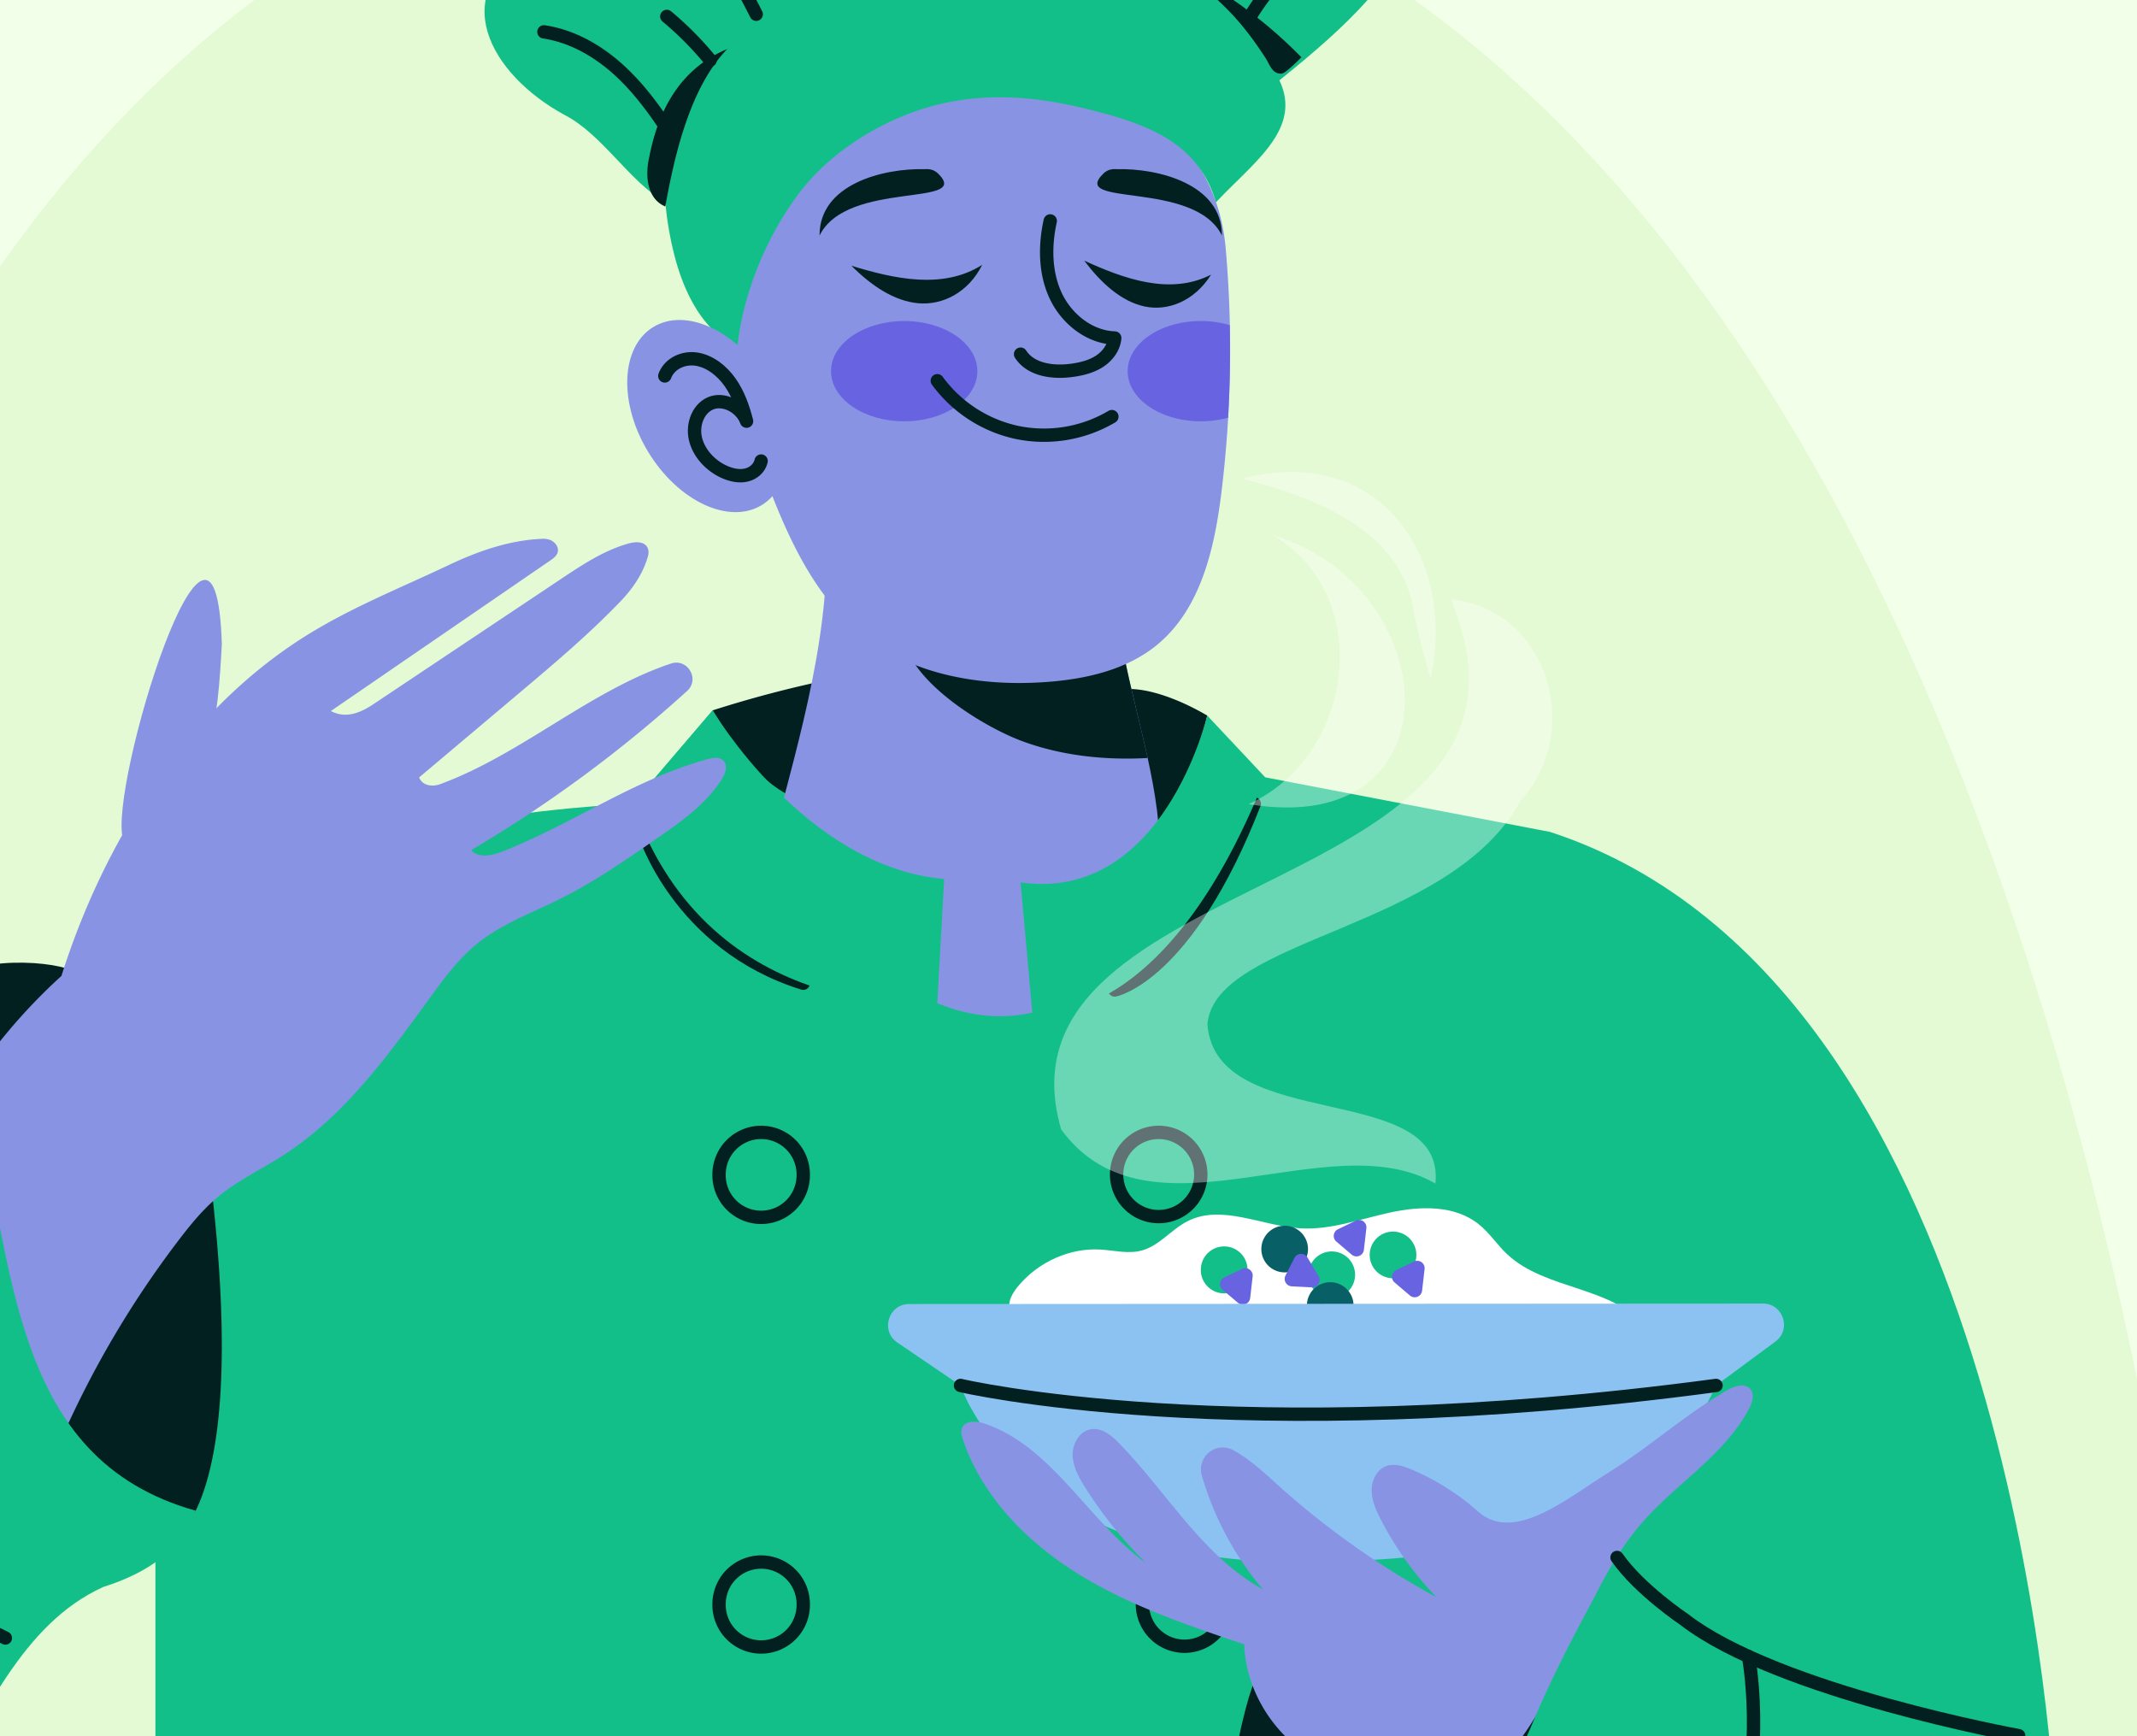 <svg xmlns="http://www.w3.org/2000/svg" width="160" height="130" fill="none"><rect width="100%" height="100%" fill="#333333" stroke="none"/><g clip-path="url(#a)"><path fill="#049674" d="M0 0h160v130H0z"/><path fill="#F2FFE9" d="M172 139V-7H-20v146z"/><path fill="#D4F5BD" d="M-32.573 135.444s2.9-149.409 94.678-149.409 102.723 149.409 102.723 149.409z" opacity=".47"/><path fill="#8893E3" d="M16.609 48.223c-.478-15.375-8.523 10.75-7.4 14.606-.093.95.957.99 1.637.52 5.002-3.098 5.48-9.817 5.763-15.126"/><path fill="#13BF89" d="m53.358 53.189-5.977 6.993S18.019 61.22 11.636 72.58v88.977s80.68 20.512 132.766-18.085l9.447-8.03s-2.505-61.616-37.787-73.15l-28.674-5.495z"/><path stroke="#032021" stroke-linecap="round" stroke-linejoin="round" stroke-miterlimit="10" d="M60.14 87.941a3.152 3.152 0 1 1-6.303 0 3.152 3.152 0 0 1 6.304 0m29.764 0a3.152 3.152 0 1 1-6.304 0 3.152 3.152 0 0 1 6.304 0m-29.765 32.17a3.152 3.152 0 1 1-6.303 0 3.152 3.152 0 0 1 6.304 0m31.696 0a3.152 3.152 0 1 1-6.304 0 3.152 3.152 0 0 1 6.304 0"/><path fill="#032021" d="M90.386 53.577c-.69 3.114-2.286 5.943-3.861 8.718l-2.038-5.224c-.41-1.048-.822-2.104-1.083-3.201-.233-.98-.697-2.096.508-2.25 2.05-.258 4.764.95 6.474 1.957m-27.437-2.865a87 87 0 0 0-9.591 2.476c1.843 3.028 4.083 6.343 7.568 6.994a28.5 28.5 0 0 0 1.82-9.687"/><path stroke="#032021" stroke-linecap="round" stroke-linejoin="round" stroke-miterlimit="10" d="M48.217 62.294s2.556 8.41 11.923 11.327m23.32.502s5.398-1.017 10.447-13.94"/><path fill="#8893E3" d="M61.475 35.722c1.347 8.265-.77 16.376-2.842 24.253 1.868 10.02 12.755 20.791 22.87 13.977 10.754-7.34 1.846-20.54 2.05-30.562-5.43-5.559-14.433-8.018-22.078-7.668"/><path fill="#032021" d="M85.926 56.758c-.998-4.574-2.457-9.242-2.374-13.369a21 21 0 0 0-2.443-2.118 9.5 9.5 0 0 0-2.118-.336c-3.154-.157-10.626 1.414-11.415 5.305-.826 4.078 5.883 8.11 8.912 9.237 2.998 1.116 6.239 1.452 9.438 1.28"/><path fill="#8893E3" d="M91.77 18.6a87.6 87.6 0 0 1-.317 18.238c-.514 4.2-1.533 8.716-4.79 11.419-2.302 1.912-5.387 2.6-8.373 2.812-4.776.339-9.841-.49-13.612-3.44-3.484-2.724-5.471-6.91-7.065-11.035-1.333-3.45-2.49-7.028-2.63-10.723-.3-7.914 4.576-15.78 11.795-19.034C76.876 2.287 90.742 6.81 91.77 18.6"/><path fill="#13BF89" d="M42.272 8.607c-5.578-3.023-9.043-9.177-2.216-12.99 2.029-3.602.497-8.224 2.044-12.07 1.133-4.9 5.76-6.567 10.066-7.753 3.91-4.15 5.75-10.389 12.26-11.877 7.28-2.932 13.49 1.902 19.968 4.201 4.158.814 9.525-1.352 12.975 1.775 2.935 2.805 1.102 7.772 3.109 11.218 11.167 10.58 4.509 17.627-5.393 25.462-11.6-6.414-27.541-1.576-38.9 3.555-1.88.957-4.113 5.624-6.371 5.02-2.721-1.577-4.7-5.075-7.542-6.54"/><path fill="#13BF89" d="M55.202 26.016c-2.591-1.243-3.991-4.108-4.706-6.892a24.8 24.8 0 0 1-.617-8.976c.57-4.973 6.91-9.396 11.328-11.75 5.67-3.02 12.595-3.358 18.976-2.611s12.6 4.35 15.53 10.069c1.913 3.736-1.801 6.228-4.67 9.292-1.35-4.556-5.247-5.911-9.864-7.036-3.605-.88-7.745-1.306-11.967 0-3.545 1.097-7.096 3.354-9.346 6.305-2.455 3.219-4.248 7.573-4.664 11.599"/><path fill="#032021" d="M48.612 11.746c-.31 1.31-.22 3.122 1.199 3.714.706-3.899 1.867-8.933 4.646-11.794-3.433 1.435-5.128 4.413-5.845 8.08M85.098-3.82a34.6 34.6 0 0 1 12.336 8.104c.009.009-1.182 1.223-1.477 1.232-.727.023-.86-.643-1.214-1.187-.79-1.214-1.634-2.364-2.641-3.411a20.1 20.1 0 0 0-7.004-4.738"/><path stroke="#032021" stroke-linecap="round" stroke-linejoin="round" stroke-miterlimit="10" d="M50.002 9.74c-1.115-1.702-2.346-3.35-3.877-4.69s-3.388-2.365-5.401-2.664M53.17 4.5a24.4 24.4 0 0 0-3.245-3.271m6.694-.163a114 114 0 0 0-3.88-6.995m40.963 7.007A19.1 19.1 0 0 1 99.22-4.64"/><path fill="#8893E3" d="M48.54 33.853c2.243 3.682 6.046 5.457 8.494 3.965 2.449-1.492 2.616-5.685.373-9.367-2.243-3.68-6.046-5.457-8.494-3.965s-2.615 5.685-.373 9.367"/><path stroke="#032021" stroke-linecap="round" stroke-linejoin="round" stroke-miterlimit="10" d="M49.774 28.15c.349-.937 1.4-1.416 2.389-1.257.99.16 1.889.864 2.5 1.732.613.868.97 1.891 1.233 2.911-.38-1.03-1.59-1.69-2.55-1.389-1.01.318-1.536 1.564-1.282 2.685s1.157 2.058 2.185 2.51c.521.23 1.095.35 1.62.23s.992-.507 1.117-1.052"/><path fill="#032021" d="M73.537 19.83c-1.027 2.07-2.972 3.043-4.793 2.875s-3.525-1.334-5-2.809c3.159.97 6.86 1.813 9.793-.067m17.138.733c-1.243 1.99-3.244 2.762-4.988 2.383-1.744-.38-3.256-1.76-4.51-3.43 2.945 1.347 6.432 2.627 9.498 1.047M61.36 17.637c2.068-4.195 11.534-2.078 8.856-4.661-.336-.324-.742-.327-.981-.31-3.08-.08-7.89 1.108-7.874 4.97m30.127.001c-2.067-4.195-11.533-2.078-8.855-4.661.336-.324.742-.327.98-.31 3.08-.08 7.89 1.108 7.875 4.97"/><path fill="#6864E1" d="M73.178 27.792c0 2.074-2.453 3.755-5.48 3.755-3.025 0-5.478-1.68-5.478-3.755 0-2.074 2.453-3.755 5.479-3.755s5.479 1.681 5.479 3.755"/><path stroke="#032021" stroke-linecap="round" stroke-linejoin="round" stroke-miterlimit="10" d="M70.178 28.507a10 10 0 0 0 6.013 3.882 9.98 9.98 0 0 0 7.056-1.195m-4.615-14.652c-.41 1.862-.398 3.876.41 5.602s2.513 3.1 4.419 3.165c-.061.717-.54 1.353-1.142 1.745-.604.392-1.321.57-2.034.671-1.416.2-3.096-.007-3.873-1.207"/><path fill="#6864E1" d="M84.43 27.791c0 2.074 2.453 3.755 5.479 3.755.72 0 1.408-.098 2.038-.27a88 88 0 0 0 .127-6.933 7.7 7.7 0 0 0-2.165-.306c-3.026 0-5.48 1.681-5.48 3.754"/><path fill="#13BF89" d="M53.358 53.189S60.296 64.92 70.69 65.814l-.512 9.29S53.19 76.893 47.38 60.183zm37.028.387S87.1 67.601 76.412 66.07l.876 9.74s9.647 1.982 17.444-17.602z"/><path fill="#032021" d="M92.99 129.04c-.674 2.855-.794 5.339.549 7.947 1.29 2.506 3.71 4.536 6.53 4.489 2.819-.047 6.702-.46 8.973-2.13 5.961-4.384 8.352-12.664 8.094-20.059-5.079 2.376-10.645 3.671-16.247 3.826-5.652.156-6.536.164-7.898 5.927"/><path fill="#fff" d="M82.397 93.562c1.033.063 2.088.342 3.087.07 1.323-.358 2.219-1.585 3.443-2.201 2.553-1.287 5.55.365 8.406.54 2.295.14 4.52-.7 6.767-1.187s4.814-.56 6.61.877c.808.646 1.38 1.539 2.133 2.249 2.899 2.73 7.991 2.37 10.411 5.533-9.389 1.908-19.041 1.99-28.622 2.065-5.088.04-10.339.063-15.237-1.504-2.285-.731-5.246-1.293-3.073-3.811 1.487-1.725 3.79-2.772 6.075-2.631"/><path fill="#13BF89" d="M106.044 94.022a1.747 1.747 0 1 1-3.489-.177 1.747 1.747 0 0 1 3.489.177m-4.589 1.516a1.747 1.747 0 1 1-3.49-.177 1.747 1.747 0 0 1 3.49.177"/><path fill="#085F66" d="M101.339 97.84a1.746 1.746 0 1 1-3.488-.177 1.746 1.746 0 0 1 3.488.176m-3.41-4.227a1.746 1.746 0 1 1-3.488-.176 1.746 1.746 0 0 1 3.488.176"/><path fill="#13BF89" d="M93.4 95.131a1.747 1.747 0 1 1-3.488-.177 1.747 1.747 0 0 1 3.489.177"/><path fill="#6864E1" d="m96.246 95.51.672-1.325a.555.555 0 0 1 .97-.034l.838 1.401a.555.555 0 0 1-.504.84l-1.51-.077a.555.555 0 0 1-.466-.806m-4.587.141 1.339-.642a.555.555 0 0 1 .79.564l-.186 1.62a.554.554 0 0 1-.91.36l-1.152-.978a.555.555 0 0 1 .119-.923m12.872-.551 1.339-.642a.555.555 0 0 1 .791.564l-.187 1.62a.554.554 0 0 1-.91.36l-1.152-.978a.554.554 0 0 1 .119-.923m-4.358-3.06 1.339-.643a.555.555 0 0 1 .791.564l-.187 1.621a.555.555 0 0 1-.91.36l-1.152-.979a.555.555 0 0 1 .119-.923"/><path fill="#8CC2F2" d="m67.183 100.521 4.73 3.215s4.319 13.224 25 13.224 28.03-5.429 31.568-13.224l4.448-3.288c1.223-.903.583-2.844-.938-2.843l-63.923.036c-1.552 0-2.17 2.007-.885 2.88"/><path stroke="#032021" stroke-linecap="round" stroke-linejoin="round" stroke-miterlimit="10" d="M71.914 103.736s20.428 4.848 56.568 0"/><path fill="#8893E3" d="M93.153 123.121c-4.268-1.437-8.58-2.894-12.41-5.265-3.828-2.37-7.19-5.773-8.64-10.037-.098-.291-.187-.614-.07-.898.24-.575 1.067-.535 1.658-.337 5.1 1.712 7.753 7.285 12.108 10.445a31.7 31.7 0 0 1-4.552-5.658c-.468-.742-.918-1.547-.936-2.424s.546-1.826 1.416-1.94c.802-.105 1.512.492 2.076 1.072 3.586 3.683 6.255 8.446 10.757 10.93a23.1 23.1 0 0 1-4.574-8.514c-.411-1.415 1.06-2.612 2.356-1.909 1.134.615 2.178 1.558 3.138 2.431a61.8 61.8 0 0 0 12.072 8.575 24.7 24.7 0 0 1-4.185-5.849c-.348-.677-.671-1.399-.67-2.16 0-.762.407-1.572 1.127-1.819.602-.207 1.262.012 1.848.26a18.2 18.2 0 0 1 4.995 3.153c2.699 2.398 6.681-1.005 9.749-2.909s5.767-4.369 8.896-6.169c.54-.311 1.301-.572 1.718-.11.363.401.163 1.039-.092 1.516-1.836 3.442-5.409 5.556-7.978 8.491-3.942 4.503-5.334 10.698-8.707 15.641-.581.851-1.234 1.677-2.086 2.256-.96.652-2.114.951-3.257 1.151-3.482.609-7.207.362-10.33-1.294-3.122-1.657-5.307-5.097-5.427-8.629"/><path fill="#fff" d="M107.471 88.617c.805-7.81-16.465-3.659-17.072-11.93.573-6.497 18.22-7.049 23.463-16.755 4.744-5.182 2.006-14.349-5.248-15.062 9.615 22.622-34.927 19.835-29.163 39.7 6.588 8.99 19.972-.585 28.02 4.047" opacity=".37"/><path fill="#fff" d="M93.487 60.21c7.873-3.574 9.563-15.663 1.739-20.178 13.018 3.931 14.097 22.82-1.74 20.177" opacity=".37"/><path fill="#fff" d="M105.826 45.587c-1.04-6.003-7.578-8.416-12.831-9.75 10.141-2.654 16.082 5.666 14.126 15.023-.462-1.664-1.03-3.565-1.295-5.273" opacity=".37"/><path fill="#13BF89" d="m95.148 139.915 21.879 17.957a.33.33 0 0 0 .273.069c2.222-.436 28.033-5.828 36.51-22.423a.35.35 0 0 0 .038-.158v-1.291a4.47 4.47 0 0 0-3.546-4.38c-7.744-1.631-25.711-6.108-28.649-13.049-.104-.246-.449-.257-.584-.026-1.04 1.787-4.11 7.18-6.138 11.968-3.24 7.645-6.599 14.628-19.472 10.764-.347-.105-.592.338-.311.569"/><path stroke="#032021" stroke-linecap="round" stroke-linejoin="round" stroke-miterlimit="10" d="M151.141 129.958s-18.035-3.273-25.025-8.687c0 0-3.356-2.239-5.046-4.656"/><path stroke="#032021" stroke-linecap="round" stroke-linejoin="round" stroke-miterlimit="10" d="M130.915 124.034s5.154 27.502-22.594 27.151"/><path fill="#032021" d="M-1.704 84.388c-1.206-2.125-3.091-7.754-2.33-10.256.772-2.535 7.548-2.332 9.439-1.46 1.434.66 2.793 1.98 2.666 3.553-.062.772-.473 1.467-.874 2.13-.604.996-1.22 2.004-2.06 2.812s-5.675 3.227-6.841 3.221m13.34 31.615s7.489-.147 4.085-28.062L4.317 106.835z"/><path fill="#8893E3" d="M-2.824 81.958a42.2 42.2 0 0 1 7.423-8.884c3.206-10.143 9.32-19.86 18.345-25.493 3.378-2.108 7.118-3.593 10.685-5.286 2.193-1.041 4.532-1.85 6.959-1.951a1.5 1.5 0 0 1 .569.073c.387.134.708.547.596.94-.078.273-.327.454-.56.614l-16.42 11.267c1.085.574 2.154.176 3.174-.505l14.052-9.38c1.585-1.058 3.204-2.132 5.038-2.652.495-.141 1.14-.185 1.413.25.14.227.123.498.046.76-.37 1.265-1.134 2.377-2.047 3.326-2.387 2.484-5.017 4.7-7.646 6.917l-7.421 6.255c.236.616.97.73 1.59.5 6.094-2.255 11.185-6.99 17.262-9.025 1.24-.415 2.182 1.16 1.22 2.045l-.059.053a99 99 0 0 1-16.112 11.87c.55.637 1.575.41 2.358.1 5.218-2.062 9.912-5.422 15.323-6.907.412-.113.916-.191 1.21.118.343.362.132.957-.133 1.379-1.162 1.847-3.003 3.143-4.795 4.389-2.364 1.643-4.738 3.292-7.315 4.574-2.095 1.043-4.343 1.854-6.166 3.32-1.423 1.146-2.52 2.638-3.596 4.115-3.166 4.349-6.406 8.829-10.93 11.742-1.641 1.058-3.435 1.895-4.934 3.146-1.12.934-2.046 2.074-2.93 3.233a73 73 0 0 0-8.973 15.321c-3.63-2.896-5.671-7.416-6.477-11.988-.807-4.573-3.208-10.297-.75-14.236"/><path fill="#13BF89" d="M-8.018 80.422c-2.568 5.678-6.266 10.436-11.024 14.416-9.071 11.379-18.298 24.172-22.442 38.236-3.38 12.696 10.537 23.079 21.972 17.85 6.006-4.248 10.582-10.62 14.79-16.592 3.575-5.727 6.318-12.733 12.47-15.514 3.244-1.016 5.93-2.814 6.904-5.703C.742 109.218 1.104 94.729-2.024 81.963c-1.015-4.145-.59-8.095-1.404-8.617 0 0-2.952 2.938-4.59 7.076"/><path stroke="#032021" stroke-linecap="round" stroke-linejoin="round" stroke-miterlimit="10" d="M-16.152 92.187s-1.83 21.677 16.554 30.461"/></g><defs><clipPath id="a"><path fill="#fff" d="M0 0h160v130H0z"/></clipPath></defs></svg>